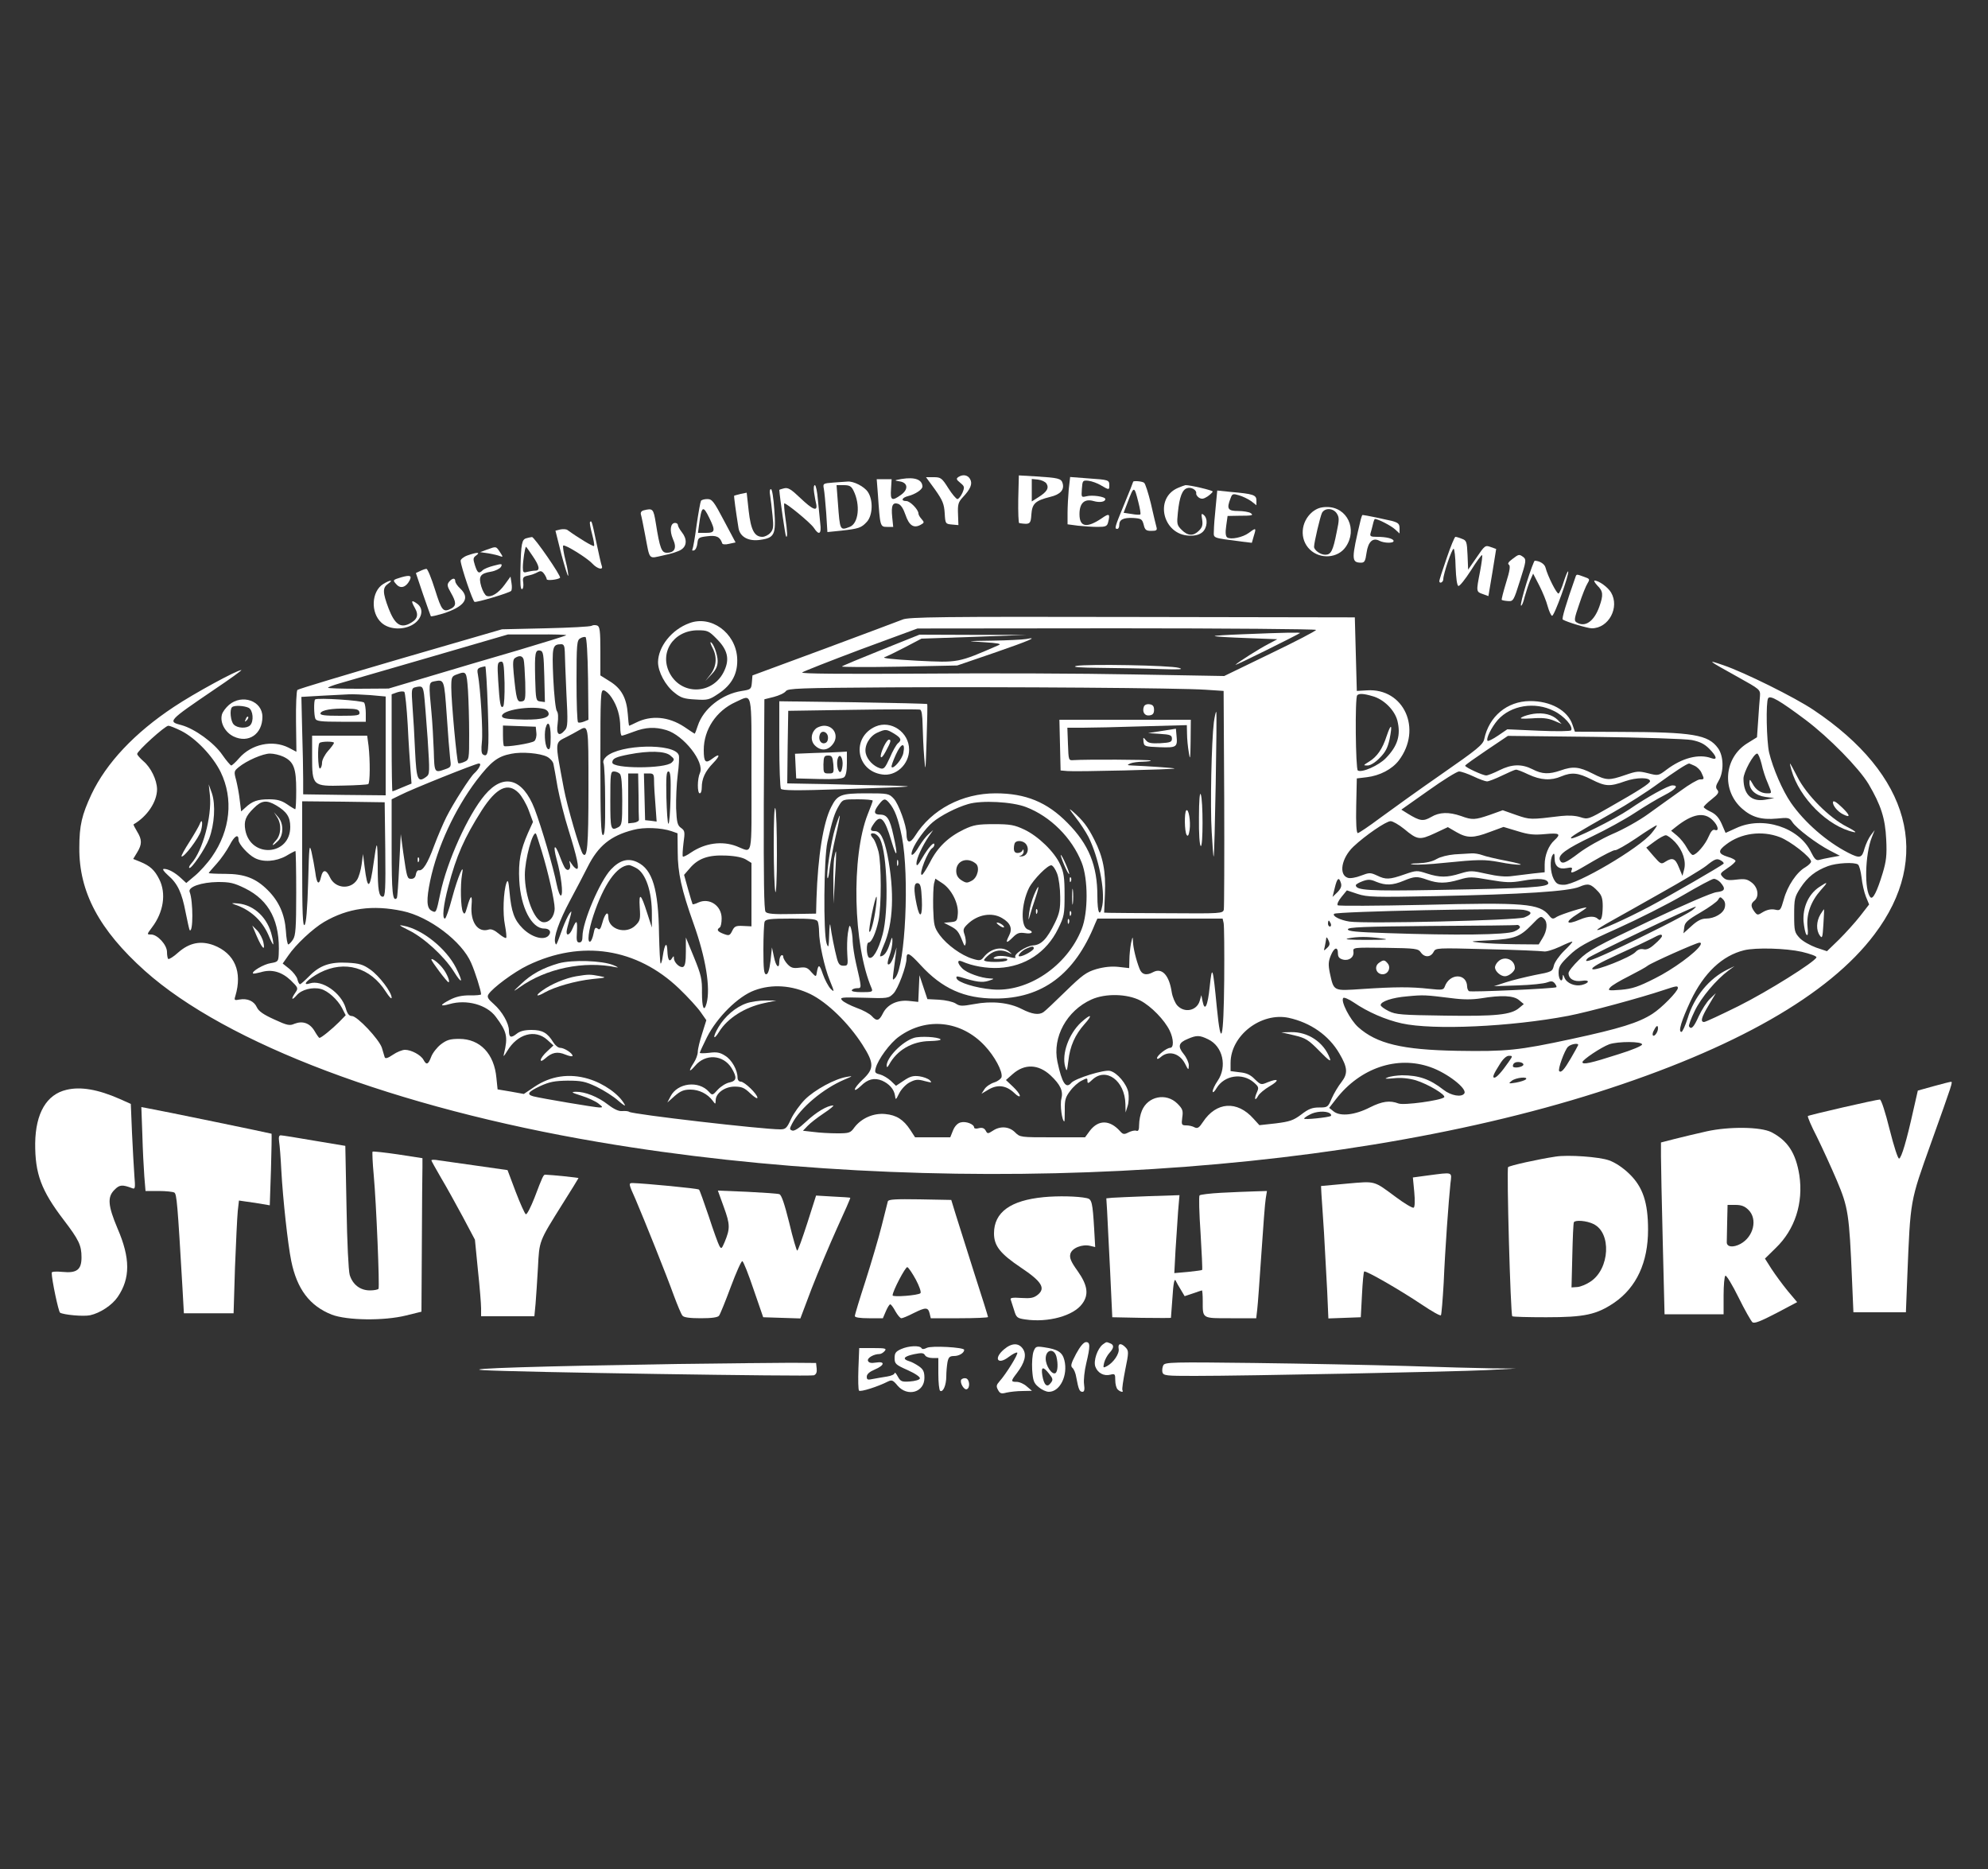 <?xml version="1.0" encoding="utf-8"?>
<!-- Generator: Adobe Illustrator 26.0.1, SVG Export Plug-In . SVG Version: 6.00 Build 0)  -->
<svg version="1.1" id="Layer_1" xmlns="http://www.w3.org/2000/svg" xmlns:xlink="http://www.w3.org/1999/xlink" x="0px" y="0px"
	 viewBox="0 0 1000 940" style="enable-background:new 0 0 1000 940;" xml:space="preserve">
<rect x="0" y="0" width="1000" height="940" fill="#333333" stroke="none"/>
<style type="text/css">
	.st0{fill:#FFFFFF;}
</style>
<g transform="translate(0,940) scale(0.1,-0.1)">
	<path class="st0" d="M4821,7001c-12-8-11-13,9-29c22-18,23-22,11-51c-8-17-19-31-25-31s-27,25-46,55c-32,51-38,55-73,55h-39l46-63
		c38-54,45-72,48-118c3-53,4-54,36-57l33-3l-2,55c-2,48,1,60,23,84c40,42,51,69,38,92C4869,7011,4844,7016,4821,7001z"/>
	<path class="st0" d="M5122,6890c-1-66,1-121,5-121c54-8,58-5,61,44c4,54,19,69,95,88c51,12,72,36,62,69c-7,24-23,27-135,34l-85,5
		L5122,6890z M5264,6968c14-23,2-42-41-69l-33-21v57v56l31-3C5239,6986,5258,6977,5264,6968z"/>
	<path class="st0" d="M4535,6991c-38-7-39-7-10-12c42-6,46-40,7-68c-46-33-54-28-50,29l3,50h-37h-38l6-77c11-160,11-163,46-163h31
		l-5,49c-6,59,2,76,30,67c14-5,26-24,37-56c18-53,41-68,75-50c20,11,20,13,6,29c-9,10-16,22-16,28c0,20-42,63-61,63
		c-29,0-23,17,9,25c36,9,72,33,72,48C4639,6988,4602,7002,4535,6991z"/>
	<path class="st0" d="M5376,6939c-3-34-6-88-6-119v-57l53-7c28-3,73-6,98-6c40,0,48,3,53,23c11,43,6,47-31,21c-77-52-113-45-113,20
		c0,56,25,79,71,66c31-9,59-4,59,10c0,12-65,22-95,14c-26-6-26-5-23,37s4,44,33,41c17-2,45-12,63-23c41-24,42-24,42,0
		c0,27-3,28-106,35l-91,7L5376,6939z"/>
	<path class="st0" d="M4192,6973c-52-4-53-5-48-31c3-15,8-70,12-122l6-96l69,7c89,10,101,14,129,44c30,32,33,109,6,150
		c-18,28-73,56-103,53C4253,6977,4221,6975,4192,6973z M4293,6933c36-72,26-166-19-183c-49-19-49-18-59,118l-7,92h36
		C4273,6960,4282,6955,4293,6933z"/>
	<path class="st0" d="M5700,6977c0-2-20-53-45-113c-48-116-50-124-35-124c6,0,10,8,10,19c0,28,20,38,70,36c41-3,45-5,53-34
		c6-26,12-31,38-31s31,3,26,20c-3,11-16,64-28,118c-13,53-28,100-34,104C5745,6980,5700,6983,5700,6977z M5726,6875
		c8-31,13-59,10-62c-2-3-22-2-44,2l-40,6l20,52C5704,6958,5705,6958,5726,6875z"/>
	<path class="st0" d="M4095,6923c3-21,8-48,11-60c7-37-18-27-80,32c-47,45-62,54-82,49c-13-3-24-7-24-8c3-42,30-229,34-234
		c8-8,7,22-4,98c-5,35-7,66-5,68c6,6,132-97,149-123c26-40,39-31,32,23c-3,26-8,80-12,120c-3,39-10,72-15,72
		C4093,6960,4092,6944,4095,6923z"/>
	<path class="st0" d="M5925,6946c-121-52-75-237,58-240c31-1,51,5,66,18c24,22,28,68,6,86c-12,10-13,6-8-23c4-27,1-39-16-56
		c-28-28-56-27-87,4c-24,24-25,30-19,88c8,78,22,115,47,122c20,7,49-10,45-27c-1-5,5-15,14-21c13-8,23-7,43,6c14,10,26,21,26,25
		c0,6-115,33-137,32C5958,6959,5941,6953,5925,6946z"/>
	<path class="st0" d="M3874,6908c3-18,8-63,12-101c6-57,4-70-11-87c-10-11-28-20-40-20c-40,0-58,34-69,131l-10,91l-30-6
		c-16-4-31-8-33-9c-2-3,8-76,22-164c8-44,51-67,110-58c71,10,79,27,70,150c-4,60-11,105-17,105S3870,6927,3874,6908z"/>
	<path class="st0" d="M6115,6849c-5-46-9-100-9-119c-1-38-11-34,140-54l51-6l10,35c13,41,11,42-25,15c-31-23-91-35-109-23
		c-8,6-10,24-5,58l7,50l55,1c70,0,78,2,60,14c-8,5-36,10-62,10c-52,0-59,11-38,64c8,23,12,24,42,15c18-5,45-18,61-29l27-21v24
		c0,28-16,33-130,43l-67,7L6115,6849z"/>
	<path class="st0" d="M3526,6881c-3-5-13-60-22-122c-8-62-18-117-21-122s0-8,8-5c8,2,15,18,17,35c3,28,6,31,50,36c46,6,64-3,75-36
		c1-5,16-7,35-2l32,7l-58,109c-51,97-60,109-84,109C3543,6890,3529,6886,3526,6881z M3568,6795c32-65,29-75-17-75h-40l5,38
		C3529,6856,3536,6861,3568,6795z"/>
	<path class="st0" d="M6601,6825c-59-50-65-138-12-189c52-50,140-44,180,13c61,88,8,201-94,201C6643,6850,6624,6843,6601,6825z
		 M6724,6818c13-20,13-32,0-93c-19-97-29-115-58-115c-24,0-56,23-56,40c0,22,31,153,40,171C6665,6847,6706,6845,6724,6818z"/>
	<path class="st0" d="M3237,6833c-11-3-16-11-13-21c3-9,12-55,21-102c25-131,15-120,93-103c36,7,77,20,89,29c28,18,30,53,3,87
		c-11,14-20,30-20,36s-6,11-14,11c-24,0-29-39-11-81c21-45,9-69-31-69c-26,0-35,22-55,148C3287,6842,3284,6845,3237,6833z"/>
	<path class="st0" d="M6845,6788c-48-201-48-217,1-218c18,0,22,8,28,50c8,56,32,78,65,60c24-12,71-13,71-1s-36,21-83,21
		c-32,0-37,3-33,18c3,9,8,29,12,45c3,15,8,27,10,27c16,0,83-35,101-52l23-21v26c0,22-6,28-38,37c-33,8-138,30-148,30
		C6852,6810,6848,6800,6845,6788z"/>
	<path class="st0" d="M2968,6775c-3-3,2-30,10-60s13-58,10-61c-5-4-81,42-133,80c-6,5-23,6-37,3l-24-6l29-116c17-63,32-113,35-111
		c2,3-3,37-13,76s-15,73-12,76c7,8,119-61,146-90c26-28,57-35,48-12c-3,7-15,60-27,117C2977,6781,2976,6783,2968,6775z"/>
	<path class="st0" d="M2648,6693c-23-6-27-26-30-154c-2-73,0-105,8-102c6,2,8,17,6,33c-4,25,0,30,24,35c16,3,38,11,48,17
		c15,8,22,7,33-8c7-10,13-22,13-27c0-9,58-2,67,7c8,7-130,206-141,205C2670,6698,2657,6696,2648,6693z M2679,6604c35-51,39-74,14-74
		c-10,0-28-3-40-6c-20-6-23-3-23,22c0,32,11,104,16,104C2647,6650,2662,6630,2679,6604z"/>
	<path class="st0" d="M7277,6593c-21-60-37-111-37-115c0-16,20-7,20,9c0,26,43,153,52,153c4,0,9-41,10-92c2-55,7-93,14-95
		c6-2,34,33,63,78c28,45,54,80,56,77c3-2-2-39-10-82c-20-102-20-102,14-114l28-10l20,119l19,118l-28,10c-27,10-30,7-70-52l-43-62
		l-3,73c-3,67-5,74-28,82c-14,6-29,10-33,10S7297,6652,7277,6593z"/>
	<path class="st0" d="M2450,6636l-35-13l42-6c23-4,49-10,58-14c16-6,16-4,0,20C2495,6653,2497,6653,2450,6636z"/>
	<path class="st0" d="M2350,6606c-19-7-34-20-33-27c3-33,61-203,70-206c11-4,175,45,184,55c4,4,5,22,2,39l-5,33l-29-40
		c-31-43-68-66-91-57c-8,3-20,24-27,47c-15,51-6,66,50,75c22,4,43,15,49,24c8,16,5,17-36,6c-24-6-49-16-56-23c-19-19-26-15-39,25
		c-10,32-10,38,7,50C2419,6624,2398,6623,2350,6606z"/>
	<path class="st0" d="M7607,6588c-19-14-25-23-17-28s5-30-14-90c-14-46-24-85-22-87s16-5,31-6c27-2,29,1,61,103c31,97,32,106,17,118
		C7641,6614,7640,6613,7607,6588z"/>
	<path class="st0" d="M7679,6469c-19-61-32-112-28-115c4-2,12,17,18,43c7,25,19,62,27,82l16,36l31-60c17-33,36-80,42-104
		c7-25,17-47,22-48c11-4,89,214,81,223c-3,2-12-21-22-51c-9-30-21-57-26-60c-8-5-55,87-66,131c-5,18-29,33-54,34
		C7717,6580,7698,6530,7679,6469z"/>
	<path class="st0" d="M2113,6528l-21-10l36-107c20-58,38-108,39-110c2-3,29,4,61,13c109,35,139,77,87,126c-14,13-25,29-25,37
		c0,18-15,16-31-3c-11-14-10-22,9-55c27-47,28-65,3-79c-42-22-49-13-83,95c-18,57-37,104-43,104C2140,6539,2125,6534,2113,6528z"/>
	<path class="st0" d="M2020,6497c-46-14-46-14-25-37c20-22,47-14,65,20C2073,6505,2063,6509,2020,6497z"/>
	<path class="st0" d="M7925,6498c-48-136-70-210-64-214c21-13,125-44,146-44c85,0,141,105,97,180c-16,27-62,60-83,60
		c-5,0,1-11,14-25c29-28,31-47,10-106c-27-75-72-106-115-79c-13,8-11,20,14,92c15,46,34,93,42,105c12,20,11,22-18,32
		C7930,6513,7930,6513,7925,6498z"/>
	<path class="st0" d="M1928,6463c-60-37-65-145-9-195c36-33,102-38,151-13c52,27,66,82,28,109c-29,21-32,15-11-22s12-59-30-80
		c-44-21-72,0-102,77c-31,82-31,105-3,125C1982,6485,1962,6484,1928,6463z"/>
	<path class="st0" d="M4540,6284c-19-8-197-74-395-148l-360-133l-3-36c-3-33-5-35-50-42c-100-15-194-89-222-175c-7-22-14-40-16-40
		c-1,0-25,16-53,35c-78,51-165,59-241,21c-18-9-34-16-35-16c-2,0-5,26-7,58c-6,81-32,129-90,165l-48,30v122c0,103-3,124-16,129
		c-9,3-21,3-27-1c-7-5-111-10-232-13l-220-5l-510-148c-280-82-514-152-519-157s-8-77-7-160l2-151l-40,21c-80,40-186,18-248-53
		c-18-21-36-37-40-37c-4,1-25,25-45,54c-42,61-139,131-205,149c-70,18-69,20,162,177c82,55,144,100,139,100c-22,0-239-118-339-185
		c-198-131-340-282-415-440c-48-103-61-156-61-268c-2-223,100-414,330-620c410-366,1263-688,2283-861c1672-284,3657-185,5023,250
		c691,220,1165,490,1394,795c293,388,180,803-306,1128c-95,64-350,190-453,225c-87,30-83,27,70-58c113-63,115-64,113-97
		c-2-19-6-73-9-121l-6-86l-50-31c-116-73-129-236-25-328c49-43,97-57,174-50c59,6,64,5,79-18c21-32,123-109,189-143l50-26l-44-8
		c-23-4-51-10-61-13c-14-4-23,5-40,39c-60,125-243,184-377,121l-53-24l-19,44c-14,32-30,50-55,62c-20,9-36,20-36,24s18,22,40,39
		c33,26,38,35,29,47c-10,11-9,21,6,46c27,45,26,124-3,164c-49,68-126,81-489,82l-231,1l-12,35c-24,72-110,120-215,119
		c-114-1-205-77-229-191c-6-28-34-51-214-176c-114-79-253-179-310-221c-56-42-107-76-112-76c-7,0-10,49-8,138l3,137l50,6
		c66,8,127,40,161,84c120,158,26,365-160,353l-51-3l-5,185l-5,185l-1120,2C4734,6299,4570,6297,4540,6284z M6620,6232
		c0-5-104-59-231-120l-231-112l-457,8c-251,5-730,7-1066,4c-403-2-607-1-600,6c6,5,138,57,295,116l285,105l1003,1
		C6169,6240,6620,6236,6620,6232z M2848,6205c-3-3-113-37-244-76c-131-38-331-97-444-131l-205-61l-153-1c-83,0-152,2-152,5
		s26,13,58,22c31,9,235,68,452,131l395,115h149C2786,6210,2851,6208,2848,6205z M2958,5986l2-206l-22-9c-13-5-26-7-30-4
		c-5,2-8,96-8,208c0,184,2,205,18,214c9,6,22,9,27,7C2951,6195,2956,6113,2958,5986z M2841,6123c0-21,4-114,8-208c8-147,7-172-7-187
		c-30-35-45-23-37,32c4,32,3,55-4,64c-6,7-14,80-18,165c-7,161-4,170,40,171C2836,6160,2840,6151,2841,6123z M2738,5997l3-128l-23,3
		c-22,3-23,7-26,117c-3,127,0,144,25,139C2733,6125,2735,6109,2738,5997z M2634,6083c3-10,6-61,8-113c2-90,1-95-19-98
		c-22-3-26,9-39,141c-5,54-4,71,7,78C2613,6105,2628,6102,2634,6083z M2531,5847c-13-13-18,15-25,130c-5,82-4,92,12,95
		c15,3,17-9,20-106C2539,5904,2536,5852,2531,5847z M2454,5833c7-212,3-245-24-228c-9,5-10,25-6,64c6,52-7,267-20,338
		c-6,31-3,34,37,42C2444,6049,2450,5953,2454,5833z M2354,5928c3-50,6-149,6-220c0-127,0-129-25-140c-14-6-27-9-30-6
		c-7,7-35,308-35,380c0,52,2,57,28,66C2346,6026,2347,6024,2354,5928z M2247,5805c6-94,14-191,17-216c6-46,6-47-25-58
		c-54-19-54-18-57,92c-2,56-7,145-12,197c-14,142-13,148,13,153C2235,5983,2234,5986,2247,5805z M2133,5908c3-24,11-124,18-222
		c11-171,11-180-7-193c-42-31-49-16-56,127c-3,74-9,176-13,227c-6,83-5,92,12,96C2123,5952,2127,5949,2133,5908z M6065,5931l90-6
		l3-540c1-297,0-549-2-560c-5-19-13-20-278-18c-150,0-284,2-298,2l-26,1l4,93c5,114-9,187-54,275c-34,67-56,95-109,142
		c-21,18-17,11,14-29c24-30,53-75,66-100c51-102,84-266,70-345c-12-63-25-39-25,47c0,154-43,260-150,368c-103,105-211,149-362,149
		c-168,0-322-81-405-214c-26-41-43-37-43,10c0,42-40,151-64,177s-29,27-138,27c-128,0-146-7-177-69c-40-78-67-247-74-461l-2-75
		l-122-2c-91-2-124,1-132,11c-8,9-10,167-9,541l3,528l48,12c26,7,53,19,60,29c11,14,63,16,527,19C5078,5946,5935,5940,6065,5931z
		 M2051,5753c4-87,11-189,14-226l5-68l-46-19c-25-11-48-20-50-20s-4,110-4,244v244l28,10c15,5,31,6,36,2
		C2038,5915,2046,5841,2051,5753z M3077,5891c28-42,43-93,43-148c0-24,3-43,8-43c4,0,31,9,60,20c60,23,107,25,164,8
		c87-26,193-161,169-215c-14-30-14-103-1-103c6,0,10,13,10,29c0,45,17,82,58,124c36,37,34,51-4,22c-35-27-44-19-44,43
		c0,103,63,197,160,241c87,39,80,71,80-365c0-433,9-392-75-360c-73,28-158,16-228-31c-20-14-40-24-42-21c-3,3-1,33,3,67
		c8,57,7,63-12,77c-18,12-22,27-25,99c-1,46,2,122,8,168s9,91,5,100c-23,60-295,54-364-8c-13-12-18-25-14-34s8-94,8-188
		c1-132-2-173-11-173c-10,0-13,80-13,366c0,340,1,365,17,362C3047,5926,3065,5910,3077,5891z M1863,5904l77-7v-249v-248l-207,2
		l-208,3v75c0,41-2,152-5,245l-4,170l104,6c58,3,119,6,136,7S1821,5907,1863,5904z M6903,5899c57-15,112-70,126-123
		c18-73,2-127-57-188c-36-38-122-76-142-63c-11,7-15,367-3,378C6836,5913,6859,5912,6903,5899z M9083,5779c118-89,267-241,316-322
		c63-107,84-173,89-279c4-80,0-110-18-170c-28-92-49-133-61-121c-32,32-28,216,7,303l14,35l-19-25c-11-14-25-44-32-67
		c-13-49-23-52-82-22c-109,56-220,153-288,251c-43,62-91,174-110,253c-13,57-17,254-5,273C8904,5905,8952,5877,9083,5779z
		 M7817,5824c50-24,98-78,86-97c-3-5-72-6-163-2l-158,7l-47-32c-25-17-49-29-52-26c-10,9,19,68,51,105
		C7600,5853,7721,5873,7817,5824z M2738,5834c12-4,22-14,22-25c0-22-53-32-160-27c-56,2-75,6-75,17C2525,5829,2668,5852,2738,5834z
		 M2770,5694c0-48-3-65-12-62c-15,5-22,69-14,105C2756,5782,2770,5759,2770,5694z M912,5724c73-37,158-126,198-207
		c65-134,49-293-44-426c-22-32-61-75-85-95l-44-37l-26,24c-31,29-64,47-86,47c-10,0-3-11,20-32c49-42,70-88,89-188c9-46,18-85,20-88
		c18-17,18,146,0,192c-10,25,59,49,142,50c60,0,80-4,137-32c123-61,177-168,169-333c-2-34-4-37-40-43c-35-5-99-43-89-52
		c2-2,19,1,38,6c55,17,105,3,151-40c38-37,39-40,24-62c-24-34-19-43,7-13c24,28,79,42,121,31c35-9,84-53,106-95l19-37l-34-35
		c-34-34-89-79-98-79c-3,0-14,16-25,35c-24,40-60,52-101,36c-24-11-37-8-102,22c-53,24-78,41-87,61c-14,31-47,46-87,39
		c-26-5-28-4-21,18c36,121-3,214-109,255c-65,24-122,13-178-36c-24-22-47-36-51-33c-3,3-6,19-6,35c0,36-48,88-80,88c-22,0-22,0,4,35
		c59,77,73,172,37,243c-23,46-46,67-94,87l-37,15l20,33c25,41,25,64-1,106c-11,18-19,34-17,35c69,40,118,114,118,177
		c-1,47-31,109-69,141c-17,15-31,31-31,36c0,15,140,142,157,142C854,5750,884,5738,912,5724z M2698,5714c2-17-3-35-10-41
		c-14-12-145-32-153-25c-3,3-5,27-5,54v49l83-3l82-3L2698,5714z M2960,5433c0-290-6-353-28-328c-14,16-80,243-96,330
		c-46,246-47,227,17,260c18,9,43,23,57,31C2961,5755,2960,5762,2960,5433z M8510,5678c40-8,63-19,87-43c39-39,44-60,11-48
		c-63,23-147,1-225-58c-41-31-42-31-93-18c-48,12-57,11-115-9c-82-28-94-28-165,8c-67,34-98,37-160,15c-58-20-93-19-141,6
		c-55,28-105,26-167-5c-28-14-58-26-66-26c-18,0-106,41-106,49c0,4,49,38,108,78l107,72l435-5C8259,5691,8480,5684,8510,5678z
		 M2752,5594c15-8,30-24,32-37c3-12,12-65,21-117c10-52,34-149,55-215c43-138,55-195,42-195c-5,0-17,10-25,23c-15,22-15,22-10,1
		c6-25-10-39-24-21c-5,6-17,33-27,60c-25,68-36,58-16-15c23-83,34-175,22-182c-5-3-15,22-22,57c-17,86-76,287-111,379
		c-60,154-156,181-250,70c-85-100-191-336-224-495c-21-100-21-100-45-87s-26,55-6,151c36,170,124,360,233,504c73,95,106,121,175,134
		C2625,5620,2716,5612,2752,5594z M3371,5601c22-18,23-21,8-36c-32-32-299-32-299,0c0,20,17,28,85,41C3263,5625,3344,5623,3371,5601
		z M1426,5594c52-25,64-58,64-169c0-52-2-95-5-95c-2,0-21,11-41,25c-28,19-50,25-91,25c-57,0-84-9-119-42l-21-19l-7,56
		c-3,31-12,76-18,101c-12,43-11,46,12,65c41,34,123,69,158,69C1377,5610,1407,5603,1426,5594z M8861,5558c6-29,20-72,31-96
		c22-54,22-52-3-52c-30,0-57,17-73,48c-14,24-15,25-16,6c0-37,31-65,80-72l45-6l-45-8c-70-12-110,26-110,106c0,32,51,126,69,126
		C8844,5610,8854,5586,8861,5558z M2411,5542c-5-10-17-24-25-31c-20-17-106-151-141-221c-15-30-43-95-61-143c-33-90-57-128-77-124
		c-7,1-13-8-15-20c-2-15-10-23-23-23c-21,0-22,4-41,135l-12,90l-8-159c-4-87-9-160-12-163c-21-21-26,27-26,252v245l43,21
		c55,29,378,158,395,159C2417,5560,2418,5555,2411,5542z M8523,5549c14-6,30-22,36-36c15-32,14-33-8-33c-10,0-54-25-97-57
		c-44-31-116-83-162-116c-45-33-127-79-182-102c-54-24-129-66-166-94c-71-54-88-60-98-36c-9,26,31,55,162,118c69,33,166,86,216,119
		s117,73,149,89c56,29,73,49,40,49c-21,0-128-59-218-121c-72-49-283-154-292-145c-6,6,24,24,211,130c71,40,173,105,227,145
		c81,59,145,101,156,101C8498,5560,8510,5555,8523,5549z M7688,5505c62-29,114-32,165-10c53,22,85,19,152-15c71-36,92-37,170-9
		c57,20,125,20,125,0c0-11-58-48-204-131c-106-61-109-62-146-50c-25,8-59,10-97,6c-156-19-156-19-226,5l-68,24l-64-23
		c-76-26-89-27-146-6c-61,21-108,20-150-5c-40-23-56-21-118,17l-32,20l136,96c74,53,144,96,154,96c11,0,43-11,73-25
		c29-14,60-25,68-25s42,13,75,29s65,30,70,30C7631,5530,7659,5519,7688,5505z M3118,5508c8-8,12-53,12-135c0-111-2-123-19-133
		c-39-20-41-14-41,135c0,133,1,145,18,145C3098,5520,3111,5515,3118,5508z M3373,5388c-2-73-6-132-11-131c-4,2-8,61-10,133
		c-2,102,0,130,10,130C3373,5520,3375,5491,3373,5388z M3212,5400c0-60,1-116,2-122c1-7-11-14-26-16l-28-3v125v126h25h25L3212,5400z
		 M3290,5473c0-21,3-75,7-121l6-84l-29,4l-29,3l-3,118l-3,117h26C3287,5510,3290,5506,3290,5473z M2609,5412c15-15,38-54,50-86
		l22-60l-25-55c-38-87-49-143-44-239c7-135,62-242,125-242c29,0,39-18,21-37c-25-24-85-6-129,38c-42,42-57,83-66,183
		c-5,54-8,64-15,47c-16-44-20-156-8-214c6-32,9-61,6-64s-19,6-37,21c-20,17-38,25-50,21c-55-18-94,37-87,122c5,58-5,53-23-12
		c-9-32-13-36-20-22c-12,20-14,138-5,188c14,72-22-13-50-118c-15-57-31-103-36-103c-15,0-8,67,17,161c41,156,80,244,168,383
		C2497,5439,2555,5467,2609,5412z M4390,5373c0-3-11-34-25-68c-84-212-74-661,20-877c6-16,1-18-50-18c-35,0-54,4-50,10
		c3,6,15,10,27,10c23,0,23,0-6,125c-9,39-16,88-17,110c0,22-4,51-8,65c-7,22-9,19-16-23c-4-26-5-74-3-106c4-56,3-58-19-58
		c-18,0-25,7-33,36c-12,45-28,126-33,166c-2,17-5-4-6-45c-2-65-4-71-13-45c-17,51-14,429,4,510c25,113,37,148,58,183
		c19,32,21,32,95,32C4356,5380,4390,5377,4390,5373z M4472,5363c29-34,46-79,65-173c38-197,17-645-33-707c-14-16-15-14-10,25
		c3,23,8,61,11,85l5,42l-11-35c-11-36-25-57-33-49c-3,3,1,23,9,44c8,22,14,54,14,70c0,27-2,25-14-14c-13-40-28-60-47-61
		c-4,0,4,25,17,55c49,110,55,272,19,455c-18,86-36,120-64,120c-24,0-25,8-4,38c33,48,54,27,88-88c28-95,34-76,10,29
		c-18,83-32,104-67,104c-32,0-34,15-6,51C4445,5385,4452,5386,4472,5363z M1390,5349c52-31,70-58,70-107c1-146-199-160-226-17
		c-8,45,1,70,42,110C1316,5375,1341,5378,1390,5349z M1938,5128c2-199,0-238-12-238c-20,0-26,32-26,154c0,60-2,107-5,104
		c-3-2-9-40-15-84c-19-139-31-145-46-24l-8,65l-7-53c-4-29-14-63-23-77c-33-51-110-44-136,12c-19,41-36,42-45,3c-10-45-22-36-29,23
		c-4,28-13,75-19,102c-11,45-12,31-17-152c-4-139-10-207-18-215c-9-9-12,57-12,305v317l208-2l207-3L1938,5128z M5161,5341
		c123-47,231-155,280-279c33-83,33-252,0-335c-74-187-273-320-452-303c-81,7-171,35-177,55c-4,11,1,12,19,7c80-25,109-29,141-19
		c31,10,31,11,7,12c-44,2-115,27-138,50c-26,26-28,46-3,36c54-24,124-36,187-33c131,7,239,78,297,196c31,63,33,73,33,172
		c0,87-4,113-22,152c-29,64-111,143-181,176c-49,23-70,27-152,27s-103-4-150-26c-79-38-133-89-171-164c-19-36-37-65-42-65
		c-17,0,30,121,53,135c5,3,10,11,10,17c0,19-31-15-61-67c-22-38-29-45-29-27c0,24,29,87,63,137l21,30l-23-20c-13-11-34-39-48-62
		c-27-47-48-58-33-17c15,39,66,109,101,138c40,34,120,75,179,92C4937,5376,5091,5368,5161,5341z M8615,5275c28-27,34-58,11-49
		c-10,4-20-7-31-33c-17-41-62-93-80-93c-6,0-19,16-30,36c-10,19-32,47-49,61l-30,25l25,20C8513,5307,8572,5318,8615,5275z
		 M7063,5231c67-56,78-57,154-22l66,31l43-25c54-31,85-31,169,1l68,25l70-21c57-18,84-20,139-15c73,7,82,1,47-31
		c-29-26-49-75-49-122v-39l-57-6c-32-4-80-10-106-13c-33-5-75-1-128,11c-75,17-83,17-133,2c-67-21-104-21-169,0c-49,16-53,16-113-5
		c-75-26-93-27-138-5c-33,15-38,15-80-1c-25-10-55-15-66-11c-47,15-33,99,28,157c58,55,164,128,187,128
		C7006,5270,7037,5252,7063,5231z M8308,5210c-62-76-375-260-441-260c-30,0-39,5-52,30c-17,33-20,97-5,120c7,11,10,8,10-16
		c0-41,21-58,61-50c25,5,30,3,25-9c-9-23,2-19,108,44c55,32,104,57,110,55s54,25,106,60c52,36,99,65,103,65
		C8338,5250,8326,5232,8308,5210z M3377,5220l31-11l1-93c0-105,19-191,80-362s86-323,65-401c-13-46-23-21-23,55c1,67-4,89-40,177
		l-41,100v-71c0-52-4-73-14-77c-16-6-46,22-46,44c0,12-2,12-10-1c-13-21-21-8-23,38c-2,49-14,35-23-26c-3-24-9-41-11-38
		c-3,3-6,69-8,148c-3,226-33,325-108,361c-46,23-89,12-134-36c-55-58-143-264-143-336c0-22-5-31-16-31c-13,0-15,10-12,54
		c3,59-2,63-22,16c-13-31-30-40-30-17c0,8,7,36,15,63c12,43,12,47,0,30c-8-11-24-45-35-75c-33-91-32-88-37-73c-10,26,19,109,74,212
		c31,58,71,134,89,170c53,106,116,157,229,186C3239,5241,3326,5237,3377,5220z M2725,5119c33-107,65-251,65-287c0-41-27-74-58-70
		c-44,5-92,129-92,238c0,76,40,224,56,207C2698,5205,2711,5165,2725,5119z M4427,5180c37-78,44-362,13-479c-22-81-50-128-69-117
		c-13,9-15,76-1,76s36,48,49,110c15,71,15,285,0,347c-7,26-18,55-25,64c-19,21-17,31,3,27C4407,5206,4420,5194,4427,5180z
		 M8952,5190c54-20,158-102,158-123c0-7-13-19-29-29c-43-24-90-94-108-161c-16-56-18-58-44-52c-19,4-39,0-59-11c-29-18-30-18-45,1
		c-19,26-19,40,0,55c25,21,18,66-12,90c-24,19-36,21-79,16c-42-5-54-2-68,13c-16,17-14,19,24,45c22,14,40,31,40,36s-18,15-40,21
		c-48,15-50,30-7,62C8757,5210,8862,5224,8952,5190z M1200,5175c0-20,48-73,81-90c43-23,107-18,158,10c23,14,45,25,47,25s4-95,4-210
		c0-177-3-215-16-235c-9-14-20-25-24-25s-10,31-12,69c-6,83-35,148-91,204c-60,60-117,82-214,82c-46,0-83,2-83,4s18,23,39,46
		c22,24,51,66,66,94C1179,5196,1200,5209,1200,5175z M8426,5165c39-42,57-98,45-140l-8-30l-18,43c-18,45-32,51-68,28
		c-21-14-24-12-59,28l-37,43l42,31c23,17,48,31,56,31C8386,5200,8408,5184,8426,5165z M5160,5156c20-25,8-61-20-63c-14-1-18,0-7,3
		c9,3,17,13,16,22c0,11-2,12-6,5c-2-7-13-13-24-13c-13,0-19,7-19,23c0,13,3,27,7,30C5118,5175,5147,5171,5160,5156z M3754,5076
		l26-16v-160v-159l-42,2c-37,2-44-2-55-25c-12-24-16-25-43-15c-31,12-37,21-20,32c6,3,10,24,10,46c0,64-61,105-117,80
		c-14-7-27-10-29-9c-1,2-12,36-23,76l-20,72l27,31c43,52,95,70,184,66C3702,5095,3737,5087,3754,5076z M4908,5057c22-17,10-70-19-86
		c-24-13-29-13-53,2c-18,12-26,26-26,47C4810,5071,4865,5092,4908,5057z M8660,5070c8-5,12-11,10-14c-13-12-272-162-372-215
		c-119-63-257-125-264-118c-2,2,29,22,69,44c39,22,154,86,254,143c100,56,202,117,225,135C8628,5082,8637,5085,8660,5070z
		 M9346,5052c6-4,14-33,18-65c3-31,13-75,22-97l16-39l-45-58c-25-32-73-85-106-118l-61-59l-54,18c-30,11-68,32-83,48
		c-26,28-28,35-28,116s2,91,32,137c35,54,76,86,138,109C9238,5060,9328,5065,9346,5052z M3199,5035c49-25,81-119,80-235v-65l-24,74
		c-31,98-42,105-37,27c4-59,2-67-21-90c-48-48-137-20-137,41c0,35-18,18-30-28c-9-32-14-38-24-29c-11,8-15,3-20-24
		c-4-20-11-38-16-41c-18-11-10,56,15,131c52,156,117,249,178,253C3167,5050,3184,5043,3199,5035z M5318,5005c8-22,15-74,15-115
		c1-62-4-84-26-130c-41-84-69-112-111-115c-37-3-101-47-88-60c4-4-6-4-23,0c-38,10-74,10-86-2c-5-5,9-7,33-5c28,3,39,1,34-7
		c-8-12-116-12-116,0c0,4,12,17,26,28c29,23,64,27,97,10c21-10,21-10,3,5c-36,29-93,16-127-27c-15-19-21-20-57-9
		c-56,17-128,69-165,119c-28,39-30,49-33,137c-1,53,1,107,4,121l7,26l35-23c46-30,82-101,78-153c-3-37-5-40-37-43l-33-3l33-17
		c34-18,41-27,61-77c9-23,12-26,15-12c3,10,0,31-5,46c-9,25-7,32,16,54c50,48,121,60,172,30c43-25,54-53,36-88c-20-39-14-42,19-9
		c22,22,33,25,61,21c36-6,47,7,15,18c-38,12-35,127,5,209c22,43,95,117,113,114C5297,5046,5310,5027,5318,5005z M7180,4975
		c54-19,93-19,161,1c50,15,61,15,151-1c82-14,108-15,165-5c82,15,127,11,131-11c4-21-97-27-563-35c-339-6-405-2-405,24
		c0,4,15,13,34,20c27,10,40,10,69-3c47-19,82-18,137,5C7116,4993,7127,4994,7180,4975z M6745,4959c5-15,0-28-17-46l-25-24l11,45
		C6726,4984,6735,4992,6745,4959z M8653,4963c29-33,25-45-18-50c-23-2-166-64-340-146c-265-126-306-148-352-194c-29-28-53-58-53-67
		c0-29,28-45,67-39c41,7,40-11-1-21c-34-8-75,9-86,36c-7,18-9,19-9,6c-2-35-21-17-21,19c0,31,8,44,53,87c44,43,83,65,242,136
		c104,47,253,122,330,167s147,83,156,83S8644,4972,8653,4963z M4637,4878c4-89-10-104-26-28s-15,112,6,108
		C4630,4956,4634,4940,4637,4878z M8038,4917c19-20,24-36,24-76c-1-59-9-78-25-62c-15,15-48,14-90-4c-71-30-78-13-12,28
		c25,16,45,30,45,32c0,7-127-33-149-46c-19-13-24-12-39,7c-48,60-123,66-635,53c-231-5-424-6-428-2c-5,5,4,24,19,42l27,33l54-18
		c49-16,85-17,391-11c439,9,672,24,725,47C7989,4959,8002,4955,8038,4917z M4406,4838c-9-69-26-132-33-124c-6,6,28,176,36,176
		C4411,4890,4410,4866,4406,4838z M8676,4836c-7-30-52-56-95-56c-22,0-44-11-72-37l-41-37l4,29c2,25,15,37,82,76c43,25,83,54,88,63
		c9,16,12,17,25,3C8677,4867,8680,4853,8676,4836z M2025,4818c134-28,299-153,345-261c20-45,50-140,50-158c0-3-26-6-57-5
		c-41,0-71-7-101-23c-51-26-51-35-1-21c86,25,188-3,233-64c56-75,62-100,41-186c-5-18,0-13,17,15c51,85,139,110,200,56l32-29l-32-30
		c-18-16-32-36-32-43c0-8,8-5,23,8c33,30,61,36,101,19c20-8,36-11,36-6c0,13-42,40-62,40c-10,0-25,12-35,28c-29,47-54,62-109,62
		c-36,0-59-6-76-20c-28-22-38-18-38,17c0,36-34,96-76,133c-30,26-35,36-27,49c20,32,129,113,198,146c270,130,548,87,761-117
		c45-43,94-97,109-119l28-40l-21-67c-12-37-22-78-22-92s-9-38-20-55c-28-43-25-52,6-16c52,63,142,57,184-11c28-47,26-64-10-72
		c-17-3-43-19-59-36c-27-30-28-30-45-11c-52,58-158,45-193-23l-16-31l37,33c29,25,46,32,79,32c43,0,86-21,112-56c14-19,14-19,15,2
		c0,36,46,69,95,69c36,0,50-6,79-34c20-19,36-29,36-22c0,18-65,81-84,81c-9,0-16,8-16,20c0,38-29,90-62,110c-26,17-43,20-80,15
		c-27-3-48-3-48,0s16,38,36,78c51,101,157,206,239,236c88,33,189,26,282-19c85-42,191-145,261-254c60-94,60-121,0-177
		c-21-20-38-41-38-48s13,1,30,17c35,35,68,43,107,27c36-16,60-43,65-75c3-24,4-23,21,11c10,20,33,45,52,55c29,15,41,17,76,7
		c36-9,39-9,26,4c-8,8-32,17-53,20c-31,4-47-1-78-22l-39-26l-26,25c-14,13-39,28-54,32c-25,6-28,10-22,32c11,43,72,127,118,159
		c137,99,312,80,430-46c50-53,91-129,85-158c-2-8-18-21-37-27s-41-21-49-34l-15-23l37,22c45,26,88,20,128-18c16-16,28-21,28-14
		c0,8-16,28-35,46l-35,33l34,30c60,53,129,50,190-6c50-47,65-79,55-118c-8-29,3-114,15-114c1,0,2,26,2,58c-1,50,4,65,27,95
		c15,21,41,44,58,52c27,14,29,14,29-1s4-14,25,6c69,64,163-5,166-122l1-43l10,32c6,17,7,48,4,68c-8,43-56,100-92,109
		c-29,8-176-38-195-60c-27-32-47-2-70,106c-26,124,47,257,171,313c71,32,180,29,246-5c55-29,122-98,148-152c20-42,21-86,2-86
		c-17,0-66-38-66-52c0-6,8-4,18,5c39,35,94,21,122-31c18-36,19-36,20-10c0,14-12,40-26,57c-31,38-26,57,21,76c44,19,59,19,102-2
		c74-35,97-137,48-209c-14-20-25-44-25-53s9-2,20,17c39,64,129,78,187,28c25-22,26-26,15-51c-15-33-9-46,7-16c6,11,32,33,58,48
		c51,30,45,42-10,20c-33-14-35-14-65,15c-21,22-42,32-76,35l-46,6v41c0,138,153,256,292,227c110-24,202-88,255-179
		c42-71,44-101,11-144c-16-20-38-57-49-82c-19-45-21-46-64-46c-34,0-53-7-89-35c-40-30-58-36-129-45l-82-9l-30,33
		c-82,92-187,85-254-17c-19-29-27-34-42-27c-10,6-29,10-42,10c-23,0-25,3-20,40c5,34,2,43-25,70c-56,55-148,37-178-36
		c-8-18-14-50-14-70c0-27-4-35-14-31c-7,3-25-1-39-8c-23-12-28-11-44,7c-51,56-107,57-150,2l-25-34h-164c-161,0-163,0-188,25
		c-30,30-75,33-112,8c-25-16-27-16-36,1c-7,12-17,16-34,12c-13-4-24-2-24,3c0,17-41,33-67,26c-15-3-30-18-39-40l-14-35h-88h-89
		l-24,37c-34,52-70,75-126,80c-59,6-120-21-155-67c-20-28-26-30-87-30c-36,0-90,3-119,7l-53,6l23,24c13,14,49,42,82,64
		c32,21,53,39,47,39c-30,0-86-34-136-81c-35-33-60-49-70-45c-14,5-14,9-1,34c41,80,157,177,263,222c43,18,45,20,13,14
		c-59-9-162-65-211-114c-25-25-57-70-70-98c-21-46-27-52-55-52c-89,0-738,75-759,88c-5,4-21,5-35,4c-17-2-41,9-71,32
		c-51,40-117,66-163,65c-26-1-21-4,29-20c33-10,71-28,85-39c23-18,24-20,5-20c-20,0-288,45-332,56c-36,10-27,23,35,52
		c46,21,72,26,137,27c69,0,89-4,146-31c37-18,86-49,109-70c25-22,39-30,32-19c-27,51-105,106-182,129c-96,29-191,15-273-41l-52-35
		l-66,12l-66,11l-6,58c-11,121-82,196-187,196c-46,0-63-5-93-28c-19-15-41-43-48-62c-15-40-24-43-39-15c-13,24-61,50-93,50
		c-13,0-41-11-61-25c-25-17-38-21-41-12c-2,6-8,28-14,47c-14,43-124,160-151,160c-14,0-23,11-31,40c-23,77-120,144-181,124
		c-44-14-10,22,51,54c125,64,254,27,332-96c16-25,29-39,29-30c0,28-63,111-108,142c-35,25-55,31-113,34c-88,5-141-13-194-68
		c-22-22-42-40-46-40s-10,11-13,25c-3,13-22,37-40,52l-34,27l28,40c37,55,124,136,180,169C1750,4833,1874,4850,2025,4818z
		 M8511,4821c-28-21-244-131-410-208c-107-49-140-58-114-32c15,15,527,259,543,259C8533,4840,8524,4831,8511,4821z M7663,4824
		c46-8,47-21,5-38c-37-15-798-33-880-21c-46,7-88,28-77,39C6723,4816,7598,4834,7663,4824z M7768,4778c18-18,14-59-8-95l-20-33
		l-117,1c-65,1-145,4-178,8c-57,6-54,7,50,12c125,7,150,17,210,78C7748,4794,7751,4795,7768,4778z M4114,4764c3-9,6-31,6-49
		c0-55,27-181,54-246c24-59,24-61,4-42c-11,12-29,45-39,74c-17,51-23,52-31,4c-3-19-5-18-27,6c-19,23-29,26-60,22s-42-1-60,18
		c-11,12-21,29-21,36c0,8-4,11-10,8c-5-3-10-17-10-31c0-41-17-26-27,24l-10,47l-7-67c-6-48-13-68-22-68c-11,0-14,25-14,124
		c0,68,3,131,6,140c5,13,27,16,134,16S4109,4777,4114,4764z M6155,4758c3-13,4-142,3-287c-3-303-16-352-37-139
		c-20,207-24,220-36,105c-10-98-25-128-36-72l-6,30l-8-28c-14-50-76-64-113-24c-11,12-24,42-28,67c-13,86-49,124-93,101
		c-34-19-58-13-69,17c-17,43-32,104-33,137c-1,27-2,26-10-10c-4-22-8-59-8-82l-1-42l-53,6c-35,4-73,0-112-11c-50-15-70-29-156-113
		c-54-53-104-100-111-104c-23-15-57-10-108,16c-64,33-152,42-240,25c-61-11-72-11-93,3c-14,9-51,17-83,19l-59,3l-20,60l-20,60l-3-67
		l-3-67l-47,5c-59,6-109-18-131-63c-19-38-31-41-56-13c-10,11-44,30-76,41c-32,12-65,29-73,38c-13,15-5,16,109,13
		c121-4,125-3,149,21c23,23,66,138,66,176c0,36,14,29,71-33c108-118,220-168,374-168c237-1,401,122,503,375l12,27h315h315L6155,4758
		z M6694,4755c3-8,1-15-4-15c-6,0-10,7-10,15s2,15,4,15S6690,4763,6694,4755z M7645,4740c4-6-9-17-29-25c-40-17-291-20-639-8
		c-154,5-197,9-197,19c0,11,79,14,423,17c232,1,425,3,429,5C7636,4749,7642,4745,7645,4740z M8360,4692c0-5-16-23-36-40
		c-25-23-42-30-58-26c-14,3-28-2-39-14c-25-27-205-98-217-86c-7,7,35,31,127,73c76,34,154,71,173,81C8349,4701,8360,4704,8360,4692z
		 M6675,4632c-17-16-17-16-11,8c3,14,6,32,7,40c0,9,5,6,11-8C6691,4653,6690,4646,6675,4632z M6950,4680c43-5,26-7-75-7
		c-80,0-117,2-95,7C6826,4690,6882,4690,6950,4680z M7867,4617c-24-24-48-58-51-74c-7-29-10-31-96-47c-48-10-114-26-147-37l-58-19
		l120,4c66,2,132,9,147,15c21,8,29,7,39-5c6-8,10-16,8-19c-8-7-430-26-440-20c-5,4-9,14-9,23c-2,69-89,68-113-1c-6-16-14-17-79-10
		c-91,10-167,10-334-1c-150-10-144-13-165,82c-8,40-7,57,5,86c17,42,36,47,36,11c0-18,7-26,25-31c31-8,57,12,53,40
		c-3,21,0,21,161,19c152-2,165-4,178-23c18-26,49-26,64,2c11,21,12,21,273,14c143-3,270-9,281-11c11-3,47,8,80,23c33,16,62,28,64,26
		S7892,4641,7867,4617z M8553,4646c-21-36-138-122-229-167c-83-42-113-52-170-57c-63-5-68-4-55,11c7,10,50,35,94,57
		c45,23,87,46,95,53c17,14,241,114,260,116C8556,4660,8558,4655,8553,4646z M5200,4630c0-10-52-40-71-40c-16,0,10,30,36,40
		C5192,4642,5200,4642,5200,4630z M9063,4613c42-10,76-22,74-28c-8-23-244-171-392-245c-89-44-166-80-173-80c-20,0-14,23,24,86
		l35,59l-29-28c-17-16-42-56-57-88c-25-56-38-69-49-51c-3,4,10,39,29,78c32,67,108,157,170,203l30,22l-35-17c-93-45-168-137-201-246
		c-12-37-26-68-31-68c-18,0,0,57,46,156c67,141,159,228,270,255C8833,4635,8983,4631,9063,4613z M8440,4431c0-17-81-100-128-130
		c-70-45-163-74-409-127c-265-57-325-63-573-59c-278,5-405,36-498,119c-41,37-90,132-75,147c4,4,28-6,53-23c70-48,160-87,241-105
		c158-35,549-17,838,38c99,19,365,91,481,130C8433,4442,8440,4443,8440,4431z M7300,4380c60-8,104-8,150-1c103,17,164,14,191-9
		l24-20l-23-19c-40-35-118-43-375-39c-218,3-246,5-282,23c-22,11-40,24-40,30c0,18,58,38,134,44C7161,4397,7170,4396,7300,4380z
		 M8340,4228c0-19-18-43-25-36c-4,3-2,16,5,27C8332,4243,8340,4246,8340,4228z M8260,4147c0-7-50-28-118-49c-143-46-182-54-182-40
		c0,12,94,75,135,90C8139,4163,8260,4163,8260,4147z M7938,4143c-2-5-18-34-36-65c-34-58-49-75-59-65c-8,8,27,105,44,122
		C7902,4150,7944,4156,7938,4143z M7588,4058c-34-49-60-78-71-78c-12,0-4,19,28,69c16,26,33,41,45,41C7610,4090,7610,4089,7588,4058
		z M7195,4033c84-29,186-108,171-132c-13-21-67-12-105,18c-69,54-124,73-209,73c-26-1-58-5-72-11c-19-7-12-8,31-4c36,4,75,0,110-10
		c62-19,156-75,143-86c-19-16-202-41-229-31c-44,17-83,11-143-19c-76-39-148-47-182-22l-24,19l35,45C6842,4029,7028,4092,7195,4033z
		 M7663,4045c-3-13-53-20-53-7c0,15,13,23,35,20C7656,4056,7664,4051,7663,4045z M7675,3971c-6-5-28-12-50-16c-37-6-39-5-21,9
		C7625,3981,7691,3987,7675,3971z M6689,3801c7-5,9-11,5-14c-13-7-134-20-134-13c0,3,12,12,28,20C6618,3811,6668,3814,6689,3801z"/>
	<path class="st0" d="M6250,6210c-80-3-143-7-140-9c3-3,75-7,160-10l155-6l-45-24c-48-25-149-89-165-104c-5-5,64,28,155,73
		s167,84,169,86C6544,6220,6469,6219,6250,6210z"/>
	<path class="st0" d="M4433,6131c-105-42-194-79-198-83c-3-3,126-4,287-1l293,6l184,63c182,63,228,83,162,70c-18-3-95-7-170-8
		c-135-2-136-2-41-8c66-4,89-8,75-14c-209-91-202-89-412-79c-125,7-180,13-163,18c14,5,61,28,105,51l80,42l265,9l265,10h-270l-270,1
		L4433,6131z"/>
	<path class="st0" d="M5415,6051c-27-6,15-9,125-10c91-1,224-3,295-6c99-3,122-2,95,6C5887,6054,5470,6061,5415,6051z"/>
	<path class="st0" d="M3920,5659c0-118,4-219,8-226c6-9,76-10,312-2c168,5,314,11,325,13s-54,5-145,6c-91,2-183,4-205,5s-88,2-148,3
		l-107,2l2,183l3,182l325,5c179,3,331,3,338,1c8-2,12-28,13-80c1-42,4-114,8-161c6-79,7-72,12,90c3,96,5,177,3,179s-170,6-374,9
		l-370,5V5659z"/>
	<path class="st0" d="M5754,5846c-10-26,4-48,28-44c17,2,23,10,23,28s-6,26-23,28C5769,5860,5757,5855,5754,5846z"/>
	<path class="st0" d="M6106,5768c-12-98-19-422-11-551c4-71,8-127,10-125c5,5,18,728,13,728C6115,5820,6110,5796,6106,5768z"/>
	<path class="st0" d="M5332,5653l3-128l35-3c38-4,543,8,538,13c-3,3-139,12-213,15c-26,1-27,3-10,10c11,5,40,9,64,9c24,1,42,3,39,6
		c-5,5-329,6-388,2c-25-2-25-1-28,81l-3,82h78c43,0,178,3,301,7l222,6l1-44c0-24,4-66,9-94c6-42,8-33,9,58l1,107h-330h-331
		L5332,5653z"/>
	<path class="st0" d="M4404,5746c-122-54-99-222,33-241c69-11,136,50,136,125C4573,5717,4482,5780,4404,5746z M4498,5710
		c35-22,39-32,18-49c-7-6-26-38-40-72c-24-52-30-59-49-53c-33,10-65,43-72,75c-9,38,19,87,58,104C4455,5734,4459,5733,4498,5710z
		 M4544,5613c-6-31-49-82-59-71c-3,3,7,31,21,62C4533,5664,4555,5669,4544,5613z"/>
	<path class="st0" d="M4446,5646c-26-55-18-77,9-26c27,50,29,60,16,60C4466,5680,4455,5665,4446,5646z"/>
	<path class="st0" d="M4107,5738c-28-22-32-63-8-87c29-29,65-27,90,6c32,40,7,93-44,93C4133,5750,4116,5744,4107,5738z M4165,5690
		c0-16-6-26-18-28c-19-4-32,20-23,44C4133,5731,4165,5719,4165,5690z"/>
	<path class="st0" d="M5845,5724l-70-11l60-4c52-3,60-7,60-24s-8-20-59-23c-46-2-61,1-72,15c-14,17-14,16-12-7c3-24,6-25,81-28
		c86-3,91,0,85,59l-3,34L5845,5724z"/>
	<path class="st0" d="M4097,5613l-98-4l3-62l3-62l114-3c75-2,118,1,127,9c9,7,14,32,14,70v59l-32-2C4210,5617,4151,5614,4097,5613z
		 M4192,5555c3-43,2-45-24-45c-25,0-26,3-26,45c1,40,4,45,24,45C4185,5600,4188,5594,4192,5555z M4238,5549c-2-19-7-33-13-32
		c-12,3-19,49-10,71C4225,5614,4242,5586,4238,5549z"/>
	<path class="st0" d="M6031,5288c-1-81,3-139,9-143c12-8,12,231,0,260C6035,5418,6031,5374,6031,5288z"/>
	<path class="st0" d="M3892,5150c0-113,4-218,8-235s8,66,8,185c0,118-3,224-8,235C3895,5347,3892,5273,3892,5150z"/>
	<path class="st0" d="M5967,5324c-10-10-9-106,2-123c6-10,11-2,15,25C5990,5269,5979,5336,5967,5324z"/>
	<path class="st0" d="M1585,5882c-7-7-6-77,1-96c5-13,26-16,130-16h124v43c0,23-4,47-8,53C1825,5877,1596,5892,1585,5882z
		 M1808,5818c3-16-7-18-98-18c-77,0-101,3-98,13c6,16,58,25,133,23C1793,5835,1805,5832,1808,5818z"/>
	<path class="st0" d="M1570,5596c0-149,2-151,156-147c65,1,122,5,126,7c10,6,10,119,2,192l-7,52h-138h-139V5596z M1680,5664
		c0-4-13-22-30-41c-16-18-30-45-30-58s-4-27-10-30c-11-7-14,117-3,128C1615,5672,1680,5672,1680,5664z"/>
	<path class="st0" d="M6975,5698c-21-65-48-104-89-129c-29-18-30-19-7-19c14,0,39,15,61,38c29,29,40,50,50,95
		C7005,5758,6998,5766,6975,5698z"/>
	<path class="st0" d="M9011,5528c40-142,184-285,314-313c18-4,4,7-35,27c-89,45-204,161-249,251c-19,37-35,67-37,67
		C9003,5560,9006,5545,9011,5528z"/>
	<path class="st0" d="M9220,5364c0-17,24-46,50-59c39-20,38-7-3,33C9236,5368,9220,5377,9220,5364z"/>
	<path class="st0" d="M7715,5810c-22-3-49-11-59-17c-15-8-3-9,50-6c51,4,80,1,109-11l40-17l-20,21C7808,5806,7765,5817,7715,5810z"
		/>
	<path class="st0" d="M1056,5399c10-107-37-279-93-341c-9-10-14-20-11-23c9-9,80,95,100,147c27,72,33,171,14,228l-16,45L1056,5399z"
		/>
	<path class="st0" d="M1004,5254c-4-10-27-50-51-88c-24-37-42-70-40-73c10-10,88,93,98,129C1022,5263,1016,5288,1004,5254z"/>
	<path class="st0" d="M1180,4851c79-26,137-79,170-153c11-27,22-48,24-48s0,19-6,42c-20,90-88,156-170,164
		C1165,4859,1161,4858,1180,4851z"/>
	<path class="st0" d="M1290,4695c28-65,45-82,35-35c-4,19-18,46-31,60l-25,25L1290,4695z"/>
	<path class="st0" d="M2101,5074c0-11,3-14,6-6c3,7,2,16-1,19C2103,5091,2100,5085,2101,5074z"/>
	<path class="st0" d="M4201,5235c-21-67-47-242-38-252c3-2,8,22,11,54c4,32,17,103,30,158s22,102,20,103
		C4223,5300,4212,5272,4201,5235z"/>
	<path class="st0" d="M4196,5083c-3-21-5-81-4-133l1-95l7,130c5,72,7,131,5,133C4204,5119,4200,5104,4196,5083z"/>
	<path class="st0" d="M4512,5060c0-14,2-19,5-12c2,6,2,18,0,25C4514,5079,4512,5074,4512,5060z"/>
	<path class="st0" d="M1394,5290c23-35,20-89-6-117c-12-13-19-23-15-23c3,0,15,10,27,22c27,29,27,88-1,119l-21,24L1394,5290z"/>
	<path class="st0" d="M5353,5050c11-27,23-48,25-46c4,5-35,96-42,96C5334,5100,5341,5078,5353,5050z"/>
	<path class="st0" d="M5381,4974c0-11,3-14,6-6c3,7,2,16-1,19C5383,4991,5380,4985,5381,4974z"/>
	<path class="st0" d="M5393,4890c0-36,2-50,4-32c2,17,2,47,0,65C5395,4940,5393,4926,5393,4890z"/>
	<path class="st0" d="M5381,4804c0-11,3-14,6-6c3,7,2,16-1,19C5383,4821,5380,4815,5381,4804z"/>
	<path class="st0" d="M5371,4764c0-11,3-14,6-6c3,7,2,16-1,19C5373,4781,5370,4775,5371,4764z"/>
	<path class="st0" d="M7317,5103c-34-3-71-12-90-23c-21-13-53-20-92-22c-41-1-49-3-25-6c19-2,87,1,150,8c180,18,206,18,283,4
		c40-8,86-14,102-13c17,0-13,9-65,19s-108,23-123,29c-16,6-40,10-55,9S7349,5105,7317,5103z"/>
	<path class="st0" d="M9150,4938c-53-36-82-101-78-171c3-31,9-62,15-68c7-7,9,5,5,41c-6,63,18,128,66,182
		C9198,4966,9196,4969,9150,4938z"/>
	<path class="st0" d="M9157,4801c-21-35-22-80-3-106c12-17,14-11,18,56c3,41,4,75,3,76C9175,4828,9166,4816,9157,4801z"/>
	<path class="st0" d="M5201,4898c-10-24-21-63-24-88c-5-43-5-44,5-10c5,19,18,59,28,88C5231,4951,5226,4957,5201,4898z"/>
	<path class="st0" d="M5211,4814c0-11,3-14,6-6c3,7,2,16-1,19C5213,4831,5210,4825,5211,4814z"/>
	<path class="st0" d="M5026,4746c10-8,21-12,24-10c5,6-21,24-34,24C5010,4760,5015,4754,5026,4746z"/>
	<path class="st0" d="M2055,4722c76-37,177-129,227-207c43-69,50-59,12,17c-49,97-169,194-264,212C2002,4750,2007,4746,2055,4722z"
		/>
	<path class="st0" d="M2170,4574c0-9,79-114,86-114c10,0-8,44-28,69C2207,4557,2170,4585,2170,4574z"/>
	<path class="st0" d="M2810,4555c-79-23-137-54-189-104c-43-40-43-41-8-17c134,96,325,135,487,101c14-3,7,2-15,11
		C3028,4569,2879,4574,2810,4555z"/>
	<path class="st0" d="M2899,4490c-53-9-126-39-170-71c-40-28-31-35,12-10c50,28,154,58,239,67c72,7,73,8,35,15
		C2968,4500,2960,4500,2899,4490z"/>
	<path class="st0" d="M3755,4354c-55-19-109-66-141-120c-31-52-26-71,4-22c42,67,128,122,226,143l61,13h-55
		C3820,4368,3777,4362,3755,4354z"/>
	<path class="st0" d="M5438,4258c-62-58-98-158-80-223c8-27,9-25,16,29c8,75,34,132,81,185C5499,4298,5489,4304,5438,4258z"/>
	<path class="st0" d="M6510,4193c58-14,71-22,127-79c48-49,60-57,52-36c-30,80-109,133-195,131l-49-1L6510,4193z"/>
	<path class="st0" d="M4597,4180c-60-19-137-99-137-140c1-10,4-9,12,5c40,74,117,118,205,119c34,1,58,4,54,9
		C4719,4185,4628,4190,4597,4180z"/>
	<path class="st0" d="M7536,4564c-9-8-16-22-16-29c0-20,28-45,50-45c20,0,50,25,50,41C7620,4575,7567,4595,7536,4564z"/>
	<path class="st0" d="M6936,4557c-26-19-13-57,19-57c28,0,43,34,25,55C6965,4573,6959,4574,6936,4557z"/>
	<path class="st0" d="M3468,6266c-89-32-157-118-158-196c0-49,37-118,83-154c32-26,49-31,105-34c62-4,70-2,117,30
		c68,45,98,103,93,181C3699,6218,3577,6307,3468,6266z M3605,6187c54-54,66-100,39-159c-53-119-210-129-273-18
		c-58,104,14,219,138,220C3559,6230,3566,6227,3605,6187z"/>
	<path class="st0" d="M3585,6140c23-44,19-93-11-132l-26-33l31,33c23,24,31,42,31,68c0,32-23,94-36,94
		C3572,6170,3576,6157,3585,6140z"/>
	<path class="st0" d="M1152,5855c-16-14-33-36-36-50c-10-40,17-89,59-109c75-36,145,12,145,99C1320,5875,1218,5911,1152,5855z
		 M1251,5840c22-12,27-68,7-88c-17-17-64-15-82,4c-16,15-22,75-9,87C1177,5854,1229,5851,1251,5840z"/>
	<path class="st0" d="M1236,5783c-6-14-5-15,5-6c7,7,10,15,7,18S1239,5793,1236,5783z"/>
	<path class="st0" d="M9726,3937l-79-22l-23-101c-33-149-59-237-71-241c-6-2-26,60-48,147c-21,85-42,150-49,150c-18,0-357-78-362-83
		c-3-3,17-50,45-104c27-55,73-155,101-221c57-135,62-168,76-499l7-163h132h132l7,178c16,393,13,375,119,672c110,308,111,310,100,309
		C9809,3959,9769,3949,9726,3937z"/>
	<path class="st0" d="M335,3919c-101-23-156-118-158-269c-1-153,30-237,143-385c77-101,90-128,90-189c0-62-24-80-95-73
		c-31,3-55,2-55-4c0-35,34-195,42-201c19-11,117-20,151-13c51,11,111,51,139,92c64,94,64,195-1,345c-48,114-52,158-15,194
		c25,26,39,27,89,8c15-6,16,1,11,62c-3,38-8,135-12,216l-6,146l-56,25C493,3921,406,3936,335,3919z"/>
	<path class="st0" d="M716,3694c2-77,7-172,10-211l6-73h66c37,0,73-4,79-8c12-8,16-53,41-482l7-125h125h125l7,230
		c5,127,11,254,14,284l6,53l41-6c23-3,58-8,78-12l36-6l6,178c3,99,4,180,3,182c-3,2-564,118-628,129l-27,5L716,3694z"/>
	<path class="st0" d="M8585,3710c-49-11-121-28-160-38l-70-18v-70c0-38,4-232,9-431l9-363h148h149v94c0,52,4,97,9,100s35-46,66-109
		s63-119,70-125c9-8,40,4,119,45l106,56l-48,57c-26,32-62,81-81,110l-33,52l54,53c97,93,140,227,119,367c-18,111-58,173-141,216
		C8856,3733,8698,3735,8585,3710z M8795,3315c47-46,26-135-40-171c-37-20-70-16-69,9c0,9,1,55,2,102l2,85h40
		C8760,3340,8777,3333,8795,3315z"/>
	<path class="st0" d="M1404,3658c3-18,8-82,11-143c8-147,33-374,50-457c29-142,93-226,204-270c77-29,261-32,374-4l77,19l2,343
		c1,189,2,363,3,386v43l-123,19c-68,10-125,16-128,14c-2-3,0-56,6-119c13-144,30-560,24-571c-3-4-22-8-43-8c-49,0-87,29-102,78
		c-6,22-13,160-16,343l-6,306l-156,26c-86,15-162,27-169,27C1403,3690,1401,3680,1404,3658z"/>
	<path class="st0" d="M7825,3583c-87-13-231-45-239-53s12-740,21-750c3-3,80-5,171-5c193,0,253,13,343,74c111,77,169,202,169,366
		c0,137-26,215-94,281c-33,32-71,57-102,68C8045,3582,7886,3593,7825,3583z M8015,3244c92-43,83-226-15-290c-21-14-50-26-66-27
		l-29-2l4,160c2,88,5,163,8,168C7924,3265,7981,3261,8015,3244z"/>
	<path class="st0" d="M2170,3564c0-3,22-42,48-87c27-45,76-134,110-197l61-115l15-153c9-84,16-170,16-192v-40h134h134l6,63
		c3,34,8,116,12,182c7,136,4,129,123,319c45,71,81,130,81,131c0,2-132,16-167,17c-9,1-14-9-54-115c-19-48-38-86-44-84
		c-5,2-28,53-51,113l-41,109l-154,22c-85,12-171,24-191,27C2187,3568,2170,3568,2170,3564z"/>
	<path class="st0" d="M7181,3488l-74-10l7-73c4-43,3-76-3-79c-5-3-45,20-89,53c-114,84-100,81-247,68l-130-12l2-40
		c2-22,7-110,13-195c5-85,12-217,16-293l6-138l82,3l81,3l6,113c3,62,8,115,11,117c7,7,179-92,291-167c49-33,91-57,95-53
		c3,3,9,77,14,163c7,169,25,414,34,500C7303,3508,7312,3505,7181,3488z"/>
	<path class="st0" d="M3197,3368c48-113,154-377,193-485c18-48,37-94,43-100c6-9,38-13,92-13s86,4,92,13c5,6,32,72,59,145
		c27,72,53,131,58,129c6-2,31-66,57-143l48-139l93-3l94-3l57,151c32,82,89,218,127,302c38,83,69,153,67,154c-1,1-40,4-87,6l-85,5
		l-44-138c-25-77-47-139-51-139c-3,0-22,63-40,140c-24,96-39,141-50,144c-8,3-81,8-162,12l-147,6l30-83c32-88,32-108,4-176
		c-15-35-17-36-27-18c-6,11-30,77-53,148c-24,70-45,131-49,134c-5,6-271,31-333,33C3161,3450,3161,3448,3197,3368z"/>
	<path class="st0" d="M6143,3401c-56-3-105-9-109-13s-2-89,5-189c6-100,10-183,8-186c-2-2-35-6-72-10l-68-6l6,114
		c4,63,10,151,13,196l7,82l-154-5c-85-3-167-7-184-8l-30-3l4-64c2-35,8-170,15-299l11-235l148-3c81-1,147-1,147,0c0,2,3,44,7,93
		c5,85,11,112,19,90c2-5,13-24,24-42l19-32l42,14c23,8,43,15,45,15s4-24,4-54c0-89-5-86,140-86h129l5,43c3,23,12,150,21,282
		s18,257,22,278l6,37l-64-2C6274,3407,6199,3404,6143,3401z"/>
	<path class="st0" d="M5250,3379c-167-16-250-76-250-182c0-63,31-102,135-172c105-70,126-104,85-137c-20-16-36-19-83-16
		c-42,3-57,1-53-8c2-6,10-30,17-53c11-37,15-41,56-47c115-17,243,18,287,79c34,46,27,93-23,164c-34,47-42,67-37,86
		c7,30,60,51,100,41l25-6l-5,89c-8,136-12,152-37,157C5421,3384,5322,3386,5250,3379z"/>
	<path class="st0" d="M4466,3358c-2-7-16-62-31-123c-15-60-52-185-81-276c-30-92-54-171-54-178s25-11,71-11h70l15,35
		c8,19,18,35,22,35s16-16,26-35c11-19,24-35,30-35s33,11,60,25c62,31,74,31,82,0l6-25h144c79,0,144,3,144,6s-31,103-70,223
		c-38,119-79,250-92,291l-23,75l-158,3C4506,3370,4469,3368,4466,3358z M4607,2964c17-32,28-63,23-68c-11-11-140-21-140-11
		c0,22,65,145,74,142C4570,3025,4589,2997,4607,2964z"/>
	<path class="st0" d="M5413,2591c-26-49-29-62-18-71c7-6,16-27,19-48c11-59,16-72,31-72c9,0,12,10,8,38c-3,20,2,68,11,105
		c21,88,20,107-1,107C5451,2650,5433,2628,5413,2591z"/>
	<path class="st0" d="M5547,2638c-27-21-48-83-37-112c12-32,43-48,75-40c23,6,25,4,25-28c0-19,5-39,12-46c14-14,32-16,24-4
		c-3,5,4,51,14,102c18,87,18,96,3,112c-23,25-41,23-36-5c5-25-26-70-59-88c-19-10-20-9-14,17c4,16,16,38,27,50c23,25,24,40,3,48
		C5564,2652,5567,2652,5547,2638z"/>
	<path class="st0" d="M5051,2614c-55-46-33-82,24-38c20,15,38,24,42,21c6-7-56-107-89-144c-16-18-18-25-8-43c10-19,17-21,43-14
		c18,4,54,8,80,8l48,1l-26,22c-14,13-37,23-51,23c-30,0-30,4,1,44c40,53,50,92,31,121C5125,2647,5090,2647,5051,2614z"/>
	<path class="st0" d="M4533,2615c-27-12-33-20-33-45c0-29,5-34,66-61c38-17,64-35,61-42c-2-7-24-13-50-15c-41-3-47,0-61,25
		c-8,15-15,23-16,17c0-6-17-14-37-17c-21-3-53-9-70-12c-28-6-33-5-33,11c0,13,14,25,40,36c50,21,54,43,6,35c-25-4-36-1-40,9
		c-5,14,29,34,58,34c8,0,19,7,26,15c11,13,4,15-58,15h-70l-4-102c-2-57-1-107,3-112c7-8,95,20,146,46c19,9,25,7,48-21
		c50-58,135-34,135,39c0,31-6,43-27,58c-16,11-38,23-50,26c-36,11-27,24,24,35c39,8,49,7,56-5c4-8,21-14,37-14h30v-79
		c0-44,4-82,9-86c15-9,31,29,31,73c0,22,3,54,6,71c5,25,11,31,33,31c26,0,51,16,51,31c0,13-166,22-188,10c-14-7-23-8-27-1
		C4626,2634,4571,2632,4533,2615z"/>
	<path class="st0" d="M5199,2603c-6-16-9-57-7-92c4-55,8-67,32-87c15-13,38-24,52-24c56,0,97,83,78,159c-10,40-33,55-102,65
		C5212,2630,5209,2628,5199,2603z M5314,2577c9-36,7-75-5-83c-17-10-49,36-49,73C5260,2613,5302,2621,5314,2577z M5277,2491
		c20-25,21-31,8-47c-18-25-34-10-42,39C5236,2527,5247,2529,5277,2491z"/>
	<path class="st0" d="M3405,2540c-682-11-1091-23-975-31c151-10,1646-33,1664-26c12,5,16,16,14,34l-3,28l-125,1
		C3911,2546,3653,2543,3405,2540z"/>
	<path class="st0" d="M5852,2534c-5-9-7-25-5-35c5-18,18-19,162-19c259,0,1305,21,1466,29l150,8l-119,1c-65,1-261,6-435,12
		c-174,5-517,12-763,15C5900,2550,5860,2549,5852,2534z"/>
	<path class="st0" d="M4835,2461c-8-15,14-53,28-48c18,6,15,51-5,55C4849,2470,4839,2466,4835,2461z"/>
</g>
</svg>
